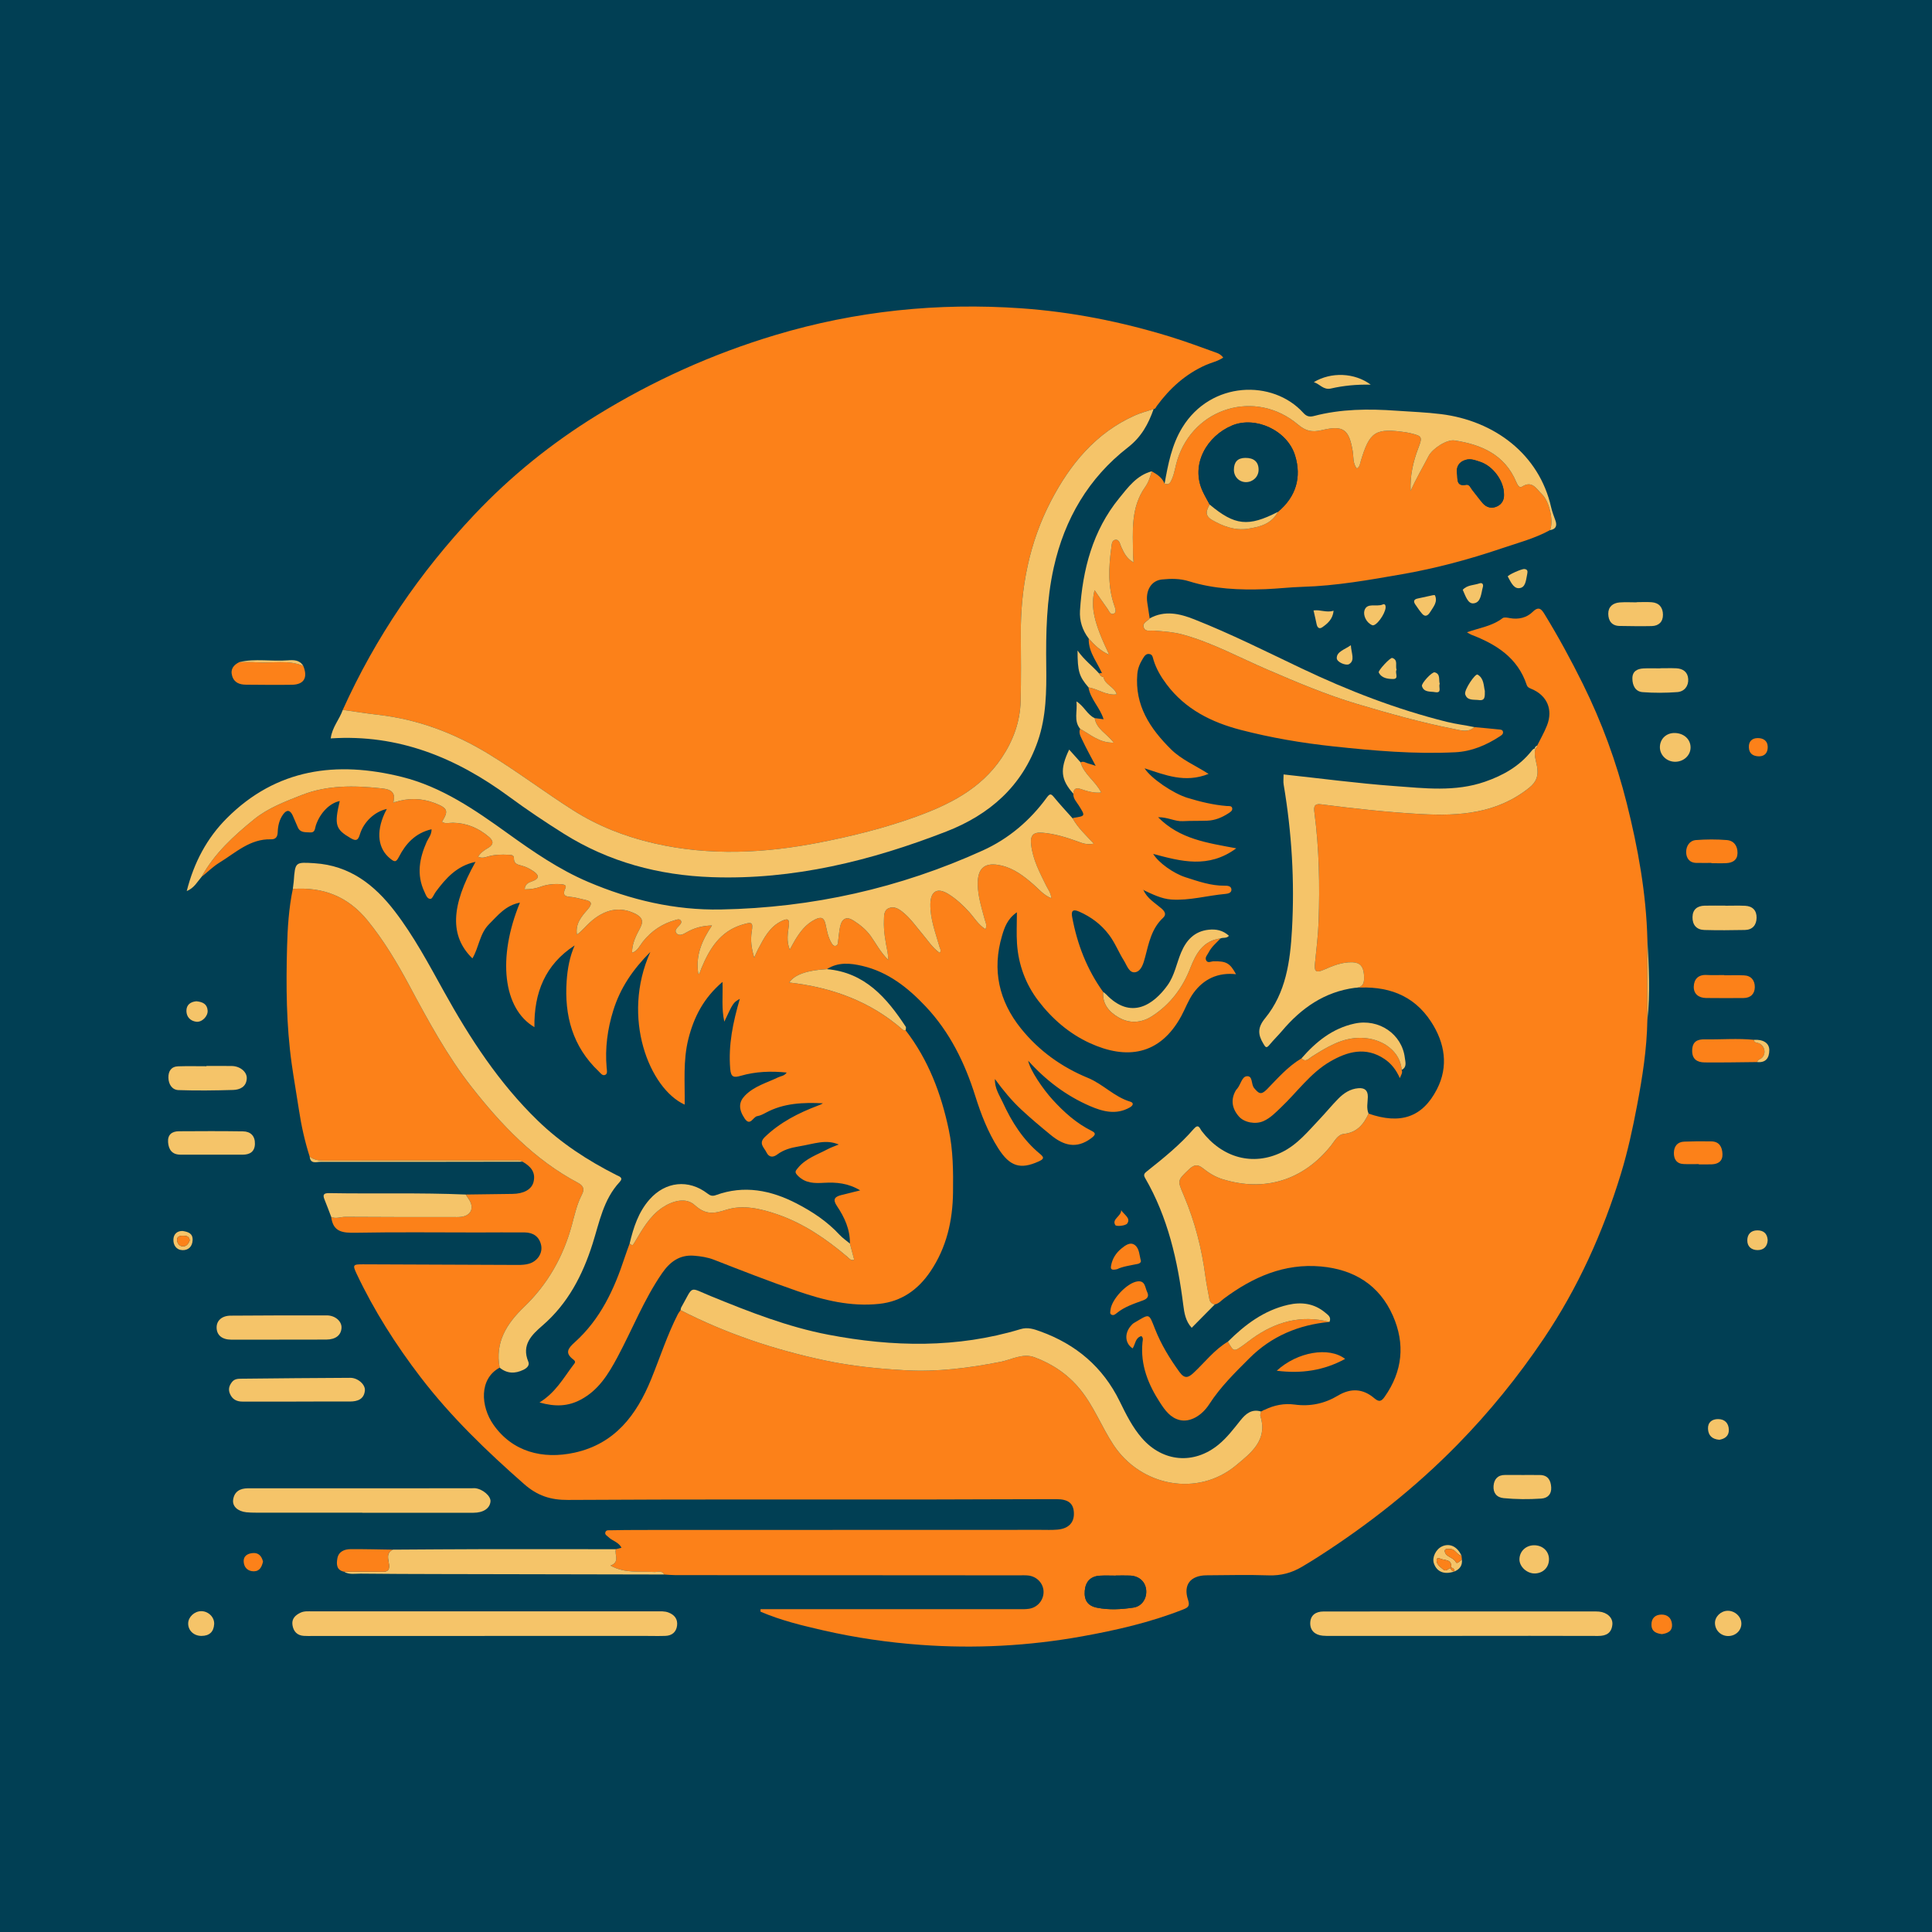 <?xml version="1.0" encoding="utf-8"?>
<!-- Generator: Adobe Illustrator 16.0.3, SVG Export Plug-In . SVG Version: 6.00 Build 0)  -->
<!DOCTYPE svg PUBLIC "-//W3C//DTD SVG 1.1//EN" "http://www.w3.org/Graphics/SVG/1.1/DTD/svg11.dtd">
<svg version="1.1" id="Layer_1" xmlns="http://www.w3.org/2000/svg" xmlns:xlink="http://www.w3.org/1999/xlink" x="0px" y="0px"
	 width="768px" height="768px" viewBox="0 0 768 768" enable-background="new 0 0 768 768" xml:space="preserve">
<rect fill="#013F54" width="771.023" height="771.023"/>
<g>
	<path fill="#FC8119" d="M244.828,615.834c0.693-0.178,1.387-0.355,2.222-0.568c-1.116-2.281-3.607-2.703-5.167-4.236
		c-0.603-0.595-1.619-0.98-1.2-2.044c0.333-0.846,1.269-0.673,1.977-0.686c3.873-0.065,7.747-0.114,11.621-0.115
		c53.118-0.019,106.235-0.025,159.354-0.044c2.249,0,4.512,0.104,6.745-0.095c4.388-0.385,6.646-2.767,6.511-6.604
		c-0.133-3.77-2.155-5.503-6.933-5.503c-16.748-0.007-33.495,0.116-50.242,0.128c-47.994,0.026-95.988-0.105-143.981,0.181
		c-6.902,0.041-12.162-1.711-17.348-6.271c-14.888-13.079-29.108-26.745-41.188-42.514c-9.855-12.861-18.511-26.479-25.446-41.141
		c-1.685-3.563-1.404-3.755,2.61-3.736c20.494,0.092,40.987,0.188,61.48,0.245c1.483,0.005,3.028-0.077,4.438-0.484
		c3.382-0.976,5.517-4.222,4.818-7.415c-0.738-3.374-3.148-4.988-6.497-5.024c-6.247-0.066-12.496,0.013-18.744,0.015
		c-16.123,0.002-32.249-0.195-48.366,0.104c-5.073,0.094-9.09-0.137-9.821-6.268c1.881,0.854,3.777-0.06,5.672-0.045
		c14.201,0.115,28.404,0.082,42.606,0.09c1.121,0,2.253,0.054,3.36-0.084c3.842-0.471,5.26-3.427,3.249-6.697
		c-0.455-0.74-0.959-1.451-1.44-2.179c6.188-0.085,12.377-0.189,18.566-0.249c4.427-0.041,7.634-1.723,8.394-4.719
		c1.001-3.947-1.202-6.301-4.353-8.083c-1.265-0.767-2.664-0.492-4.015-0.492c-25.019,0.002-50.037-0.004-75.055,0.066
		c-2.069,0.006-3.893-0.344-5.547-1.563c-1.953-6.133-3.34-12.343-4.301-18.753c-0.909-6.069-2.009-12.129-2.861-18.23
		c-2.143-15.359-2.255-30.771-1.84-46.225c0.21-7.815,0.696-15.574,2.297-23.24c12.014-0.82,21.888,2.957,29.697,12.552
		c6.596,8.105,11.857,16.98,16.742,26.097c7.432,13.869,14.958,27.768,24.646,40.113c11.781,15.017,24.95,28.89,42.174,38.021
		c2.316,1.229,2.767,2.592,1.635,4.766c-1.982,3.807-2.863,7.99-3.971,12.076c-3.412,12.576-9.599,23.509-19.004,32.551
		c-6.875,6.607-11.622,14.018-9.699,24.136c-8.248,4.396-7.565,15.395-2.5,22.638c7.596,10.863,19.627,13.891,32.181,11.166
		c16.098-3.49,24.736-14.959,30.568-29.282c3.513-8.63,6.363-17.528,10.623-25.85c0.277-0.542,0.692-1.015,1.043-1.52
		c18.208,9.336,37.425,15.756,57.416,19.986c10.528,2.23,21.165,3.286,31.907,3.896c12.824,0.726,25.344-0.896,37.854-3.349
		c4.458-0.872,8.822-3.559,13.507-1.817c7.107,2.639,13.221,6.748,18.113,12.729c5.518,6.742,8.538,14.912,13.29,22.102
		c10.882,16.459,33.373,20.857,48.688,8.155c5.883-4.88,12.759-9.995,9.693-19.646c-0.161-0.51,0.181-1.179,0.287-1.773
		c0.418-0.22,0.836-0.438,1.248-0.654c-0.004,0.002,0.111,0.004,0.111,0.004c3.791-1.88,7.825-2.68,11.991-2.112
		c6.2,0.845,11.927-0.391,17.213-3.563c5.14-3.084,9.998-2.776,14.464,1.051c1.896,1.627,2.833,1.216,4.093-0.569
		c7.153-10.136,8.208-21.059,3.298-32.215c-5.396-12.258-15.498-18.431-28.637-19.604c-14.593-1.304-27.014,4.226-38.444,12.688
		c-1.168,0.864-2.142,2.11-3.705,2.384c-1.267-0.184-1.979-0.903-2.199-2.176c-0.506-2.943-1.157-5.869-1.543-8.828
		c-1.437-11.063-4.173-21.799-8.513-32.057c-2.667-6.306-2.828-6.078,2.123-10.74c1.989-1.873,3.421-1.869,5.432-0.265
		c2.335,1.867,4.875,3.431,7.805,4.327c16.782,5.146,32.068,0.388,43.07-13.39c1.448-1.813,2.65-4.37,5.142-4.634
		c5.191-0.552,7.836-3.798,9.79-8.07c12.587,4.363,21.354,1.566,27.152-9.651c4.73-9.147,3.175-18.443-2.291-26.854
		c-7.097-10.924-17.789-14.417-30.342-13.491c3.785-0.086,3.878-2.559,3.623-5.459c-0.258-2.934-1.484-4.613-4.611-4.7
		c-4.143-0.115-7.873,1.454-11.49,3.036c-3.286,1.436-3.635,0.229-3.355-2.565c0.551-5.579,1.264-11.159,1.453-16.754
		c0.486-14.353,0.228-28.695-1.632-42.967c-0.265-2.014-0.526-3.937,2.543-3.543c13.233,1.695,26.491,3.153,39.823,3.879
		c15.356,0.835,30.127-0.209,42.907-10.408c3.107-2.479,3.765-4.959,3.21-8.36c-0.396-2.438-1.438-4.817-0.614-7.356l-0.081,0.253
		c0,0-0.252-0.083-0.25-0.083c0.671-0.152,0.938-0.613,0.969-1.257c1.31-2.654,2.809-5.232,3.893-7.976
		c2.512-6.344,0.059-12.006-6.212-14.588c-0.864-0.357-1.528-0.637-1.847-1.591c-3.592-10.827-12.159-16.157-22.1-19.971
		c-0.459-0.176-0.868-0.484-1.646-0.928c4.95-1.763,10.056-2.438,14.162-5.612c0.613-0.474,1.947-0.191,2.903-0.017
		c3.438,0.627,6.687-0.147,9.056-2.479c2.488-2.449,3.563-0.987,4.749,0.949c5.499,8.977,10.514,18.218,15.187,27.651
		c7.533,15.209,13.354,31.092,17.473,47.505c4.463,17.783,7.742,35.821,8.2,54.23c-0.008,10.67-0.013,21.358-0.017,32.044
		c-0.198,11.392-1.961,22.596-4.077,33.756c-1.737,9.177-3.698,18.291-6.438,27.242c-7.132,23.313-17.035,45.274-30.703,65.55
		c-10.173,15.09-21.547,29.131-34.279,42.119c-16.742,17.081-35.379,31.788-55.489,44.672c-2.088,1.337-4.206,2.626-6.341,3.891
		c-4.055,2.406-8.331,3.552-13.166,3.388c-8.235-0.28-16.492-0.077-24.738-0.021c-6.354,0.045-9.352,3.767-7.364,9.713
		c0.89,2.665-0.105,3.146-2.132,3.941c-12.923,5.082-26.332,8.155-39.979,10.614c-21.268,3.832-42.657,4.947-64.136,3.379
		c-12.896-0.941-25.729-2.799-38.394-5.681c-8.615-1.961-17.172-4.022-25.305-7.516c0.005-0.326,0.01-0.652,0.015-0.979
		c2.238,0,4.477,0,6.715,0c31.867,0.003,63.732,0.007,95.601-0.002c1.497,0,3.021,0.06,4.486-0.176
		c3.394-0.54,5.788-3.497,5.712-6.828c-0.076-3.283-2.688-6.049-6.146-6.397c-1.236-0.125-2.496-0.055-3.746-0.056
		c-45.489-0.024-90.979-0.047-136.468-0.085c-1.493-0.001-2.985-0.157-4.464-0.241c-0.919-1.813-2.609-0.924-3.947-1.01
		c-5.717-0.366-11.626,0.672-17.397-2.533C246.564,620.939,244.172,617.992,244.828,615.834z M443.552,626.303
		c0,0.014,0,0.024,0,0.036c-2.124,0-4.254-0.104-6.37,0.023c-3.632,0.224-5.651,2.313-5.969,5.954
		c-0.321,3.708,1.106,6.002,4.79,6.754c4.812,0.979,9.729,0.688,14.534-0.025c3.488-0.52,5.479-3.777,5.066-7.186
		c-0.393-3.232-2.865-5.403-6.433-5.543C447.303,626.242,445.426,626.303,443.552,626.303z"/>
	<path fill="#FC8119" d="M136.258,282.186c13.047-28.875,30.628-54.666,52.39-77.692c14.445-15.284,30.644-28.333,48.51-39.348
		c22.319-13.762,46-24.455,71.149-31.99c31.929-9.566,64.512-12.919,97.662-10.597c20.085,1.407,39.754,5.326,59.042,11.237
		c6.313,1.935,12.466,4.238,18.66,6.467c0.982,0.354,1.786,0.858,2.583,1.872c-2.144,1.482-4.682,1.971-6.975,2.991
		c-8.021,3.566-14.291,9.248-19.436,16.261c-0.355,0.488-0.487,1.166-1.259,1.216c-2.482,0.836-5.053,1.474-7.434,2.534
		c-15.582,6.939-25.801,19.457-33.381,34.021c-8.606,16.533-12.12,34.5-11.983,53.163c0.063,8.748,0.138,17.5-0.064,26.245
		c-0.19,8.329-2.995,15.935-7.611,22.795c-8.232,12.231-20.724,18.491-34.009,23.303c-12.34,4.47-25.048,7.631-37.955,10.18
		c-22.067,4.356-44.051,5.473-66.125,0.401c-11.394-2.618-22.128-6.777-32.065-13.069c-11.376-7.204-22.093-15.363-33.601-22.392
		c-13.657-8.341-28.151-13.83-44.055-15.637C145.609,283.61,140.939,282.845,136.258,282.186z"/>
</g>
<g>
	<path fill="#FC8119" d="M426.406,325.343c0.096-0.076,0.185-0.206,0.291-0.223c4.863-0.75,4.791-0.703,2.094-5
		c-0.888-1.412-2.233-2.707-2.119-4.617c0.077-2.075,1.148-2.447,2.96-1.849c2.517,0.829,5.045,1.685,8.124,1.385
		c-2.307-4.579-6.862-7.216-8.207-11.994c1.184-0.635,2.135,0.263,3.178,0.5c0.959,0.218,1.884,0.595,2.824,0.901
		c-1.823-3.489-3.757-6.928-5.419-10.493c-0.586-1.256-1.437-2.669-0.761-4.239c4.083,2.245,7.695,5.646,13.352,5.507
		c-2.655-3.579-6.863-5.361-7.564-9.76c1.098,0.142,2.193,0.283,3.532,0.456c-1.34-4.551-5.209-7.923-6.007-12.682
		c3.802,0.619,7.099,3.346,11.232,2.781c-0.887-3.091-4.766-3.749-5.293-6.979c-1.797-5.131-6.011-9.333-5.842-15.219
		c2.246,2.501,4.566,4.903,8.133,6.442c-6.057-12.687-7.465-18.859-5.812-25.668c1.79,2.599,3.404,5.031,5.122,7.389
		c0.671,0.918,1.189,2.711,2.684,1.868c0.98-0.554,0.407-2.067,0.038-3.135c-2.604-7.537-2.247-15.229-1.185-22.951
		c0.167-1.207,0.135-2.919,1.495-3.165c1.747-0.316,1.962,1.729,2.45,2.794c1.086,2.363,2.122,4.619,4.909,6.173
		c-0.097-1.297-0.204-2.146-0.21-2.996c-0.072-9.31-1.032-18.775,4.848-27.029c1.316-1.849,1.962-4.017,2.572-6.181
		c2.126,1.186,4.146,2.48,5.107,4.889c1.819,0.693,2.31-0.425,2.934-1.853c1.057-2.418,1.344-5.017,2.111-7.487
		c6.529-20.989,31.222-28.365,48.026-14.113c3.114,2.641,5.658,3.087,9.386,2.202c8.676-2.058,10.847-0.344,12.318,8.314
		c0.391,2.292-0.02,4.888,1.658,6.943c1.207-0.722,1.211-1.792,1.488-2.729c3.585-12.087,5.81-13.499,18.32-11.627
		c0.493,0.073,0.982,0.185,1.467,0.302c4.744,1.145,4.862,1.431,3.109,6.031c-2.073,5.443-3.291,11.047-3.018,16.951
		c2.107-4.828,4.777-9.29,7.155-13.903c1.487-2.886,7.137-6.681,10.312-6.196c10.733,1.638,19.955,5.671,24.521,16.503
		c0.476,1.121,1.239,2.555,2.267,1.89c4.092-2.65,5.75,0.889,7.875,2.894c3.115,2.938,4.809,11.006,3.27,14.37
		c-6.142,3.366-12.905,5.107-19.471,7.333c-12.83,4.351-25.955,7.849-39.252,10.174c-13.072,2.284-26.213,4.639-39.566,5.022
		c-4.974,0.142-9.951,0.751-14.895,0.935c-10.188,0.377-20.422-0.047-30.3-3.141c-3.548-1.111-7.177-1.081-10.749-0.716
		c-4.265,0.438-6.583,4.372-5.84,9.2c0.322,2.087,0.639,4.176,0.953,6.265c-0.922,1.203-3.188,1.848-2.289,3.816
		c0.736,1.612,2.659,0.94,4.098,1.054c3.858,0.306,7.73,0.559,11.479,1.601c11.729,3.259,22.394,9.118,33.494,13.891
		c11.688,5.024,23.378,10.001,35.588,13.634c12.775,3.801,25.605,7.424,38.692,9.99c2.596,0.509,5.539,1.529,8.003-0.758
		c3.221,0.301,6.442,0.58,9.66,0.921c0.689,0.073,1.625,0.035,1.741,1.028c0.104,0.878-0.716,1.355-1.271,1.717
		c-5.379,3.514-11.242,6.003-17.673,6.325c-16.252,0.815-32.416-0.605-48.566-2.339c-12.401-1.33-24.658-3.411-36.729-6.542
		c-11.667-3.025-22.052-8.218-29.488-18.106c-2.221-2.954-4.126-6.143-5.215-9.735c-0.283-0.934-0.337-2.077-1.566-2.319
		c-1.392-0.275-2.065,0.84-2.626,1.743c-1.168,1.886-2.043,3.828-2.244,6.191c-1.063,12.475,5.027,21.62,13.347,29.89
		c4.124,4.099,9.452,6.303,14.98,9.819c-9.374,3.766-17.334,0.403-25.438-2.223c2.508,3.999,11.373,10.008,17.047,11.743
		c5.129,1.568,10.307,2.824,15.672,3.249c0.773,0.061,2.002-0.205,2.131,0.978c0.102,0.923-0.789,1.442-1.551,1.937
		c-2.553,1.659-5.293,2.793-8.354,2.912c-3.24,0.124-6.492,0.012-9.729,0.19c-3.161,0.174-5.977-1.628-9.843-1.564
		c8.624,8.737,19.493,10.181,31.072,12.363c-11.057,8.155-21.956,5.187-33.021,2.215c2.121,3.56,8.208,7.799,12.767,9.259
		c5.104,1.636,10.15,3.434,15.629,3.384c1.049-0.009,2.563,0.033,2.698,1.436c0.143,1.454-1.423,1.743-2.403,1.83
		c-7.198,0.633-14.301,2.728-21.534,2.22c-3.879-0.271-7.59-2.143-11.18-3.833c-0.018,0.048-0.043,0.094-0.066,0.141
		c0.064-0.039,0.134-0.077,0.2-0.115c1.435,3.355,4.543,5.111,7.134,7.333c1.363,1.169,2.115,2.427,0.709,3.728
		c-4.583,4.236-5.68,10-7.148,15.608c-0.646,2.462-1.479,5.482-3.772,6.012c-2.554,0.588-3.477-2.688-4.659-4.566
		c-2.108-3.349-3.535-7.1-5.948-10.294c-3.136-4.151-7.119-7.116-11.874-9.214c-2.703-1.194-3.175-0.045-2.759,2.193
		c2.001,10.781,5.869,20.803,12.313,29.754c-0.367,4.853,2.373,7.975,6.159,10.153c4.352,2.506,8.993,2.189,13.147-0.449
		c7.234-4.596,12.199-11.176,15.304-19.12c2.265-5.79,5.043-10.938,12.049-11.852c-1.677,1.771-3.587,3.322-4.733,5.57
		c-0.508,0.995-1.521,1.931-1.021,3.047c0.625,1.387,2.003,0.471,3.014,0.457c5.031-0.064,6.479,0.679,8.894,5.14
		c-7.212-0.789-12.871,1.929-16.918,7.483c-2.023,2.772-3.197,6.158-4.862,9.207c-8.576,15.708-21.885,17.272-36.24,10.731
		c-8.229-3.749-15.106-9.691-20.563-16.853c-5.035-6.605-7.916-14.356-8.473-22.751c-0.254-3.848-0.043-7.726-0.043-12.435
		c-3.829,2.632-4.974,6.16-5.912,9.341c-4.002,13.525-1.268,25.907,7.527,36.849c7.121,8.86,16.181,15.354,26.628,19.646
		c6.032,2.479,10.478,7.562,16.806,9.439c1.464,0.435,1.27,1.486-0.179,2.307c-5.392,3.058-10.705,1.646-15.769-0.538
		c-9.526-4.107-17.645-10.29-24.613-18.043c0.686,3.65,5.758,11.176,9.771,15.563c4.522,4.943,9.386,9.305,15.428,12.318
		c1.782,0.889,1.698,1.569-0.223,2.989c-5.898,4.36-10.993,2.751-15.955-1.31c-4.021-3.291-8.011-6.637-11.808-10.18
		c-3.788-3.533-7.098-7.535-10.444-12.113c-0.116,3.789,1.848,6.511,3.123,9.296c3.568,7.794,8.124,14.987,14.864,20.531
		c1.737,1.431,1.443,2.024-0.593,2.949c-7.288,3.305-11.479,2.019-16.102-5.267c-4.087-6.44-6.82-13.5-9.086-20.713
		c-4.151-13.216-10.125-25.42-19.673-35.57c-7.013-7.454-14.935-13.771-25.214-16.175c-4.782-1.118-9.63-1.61-14.107,1.29
		c-7.794,0.394-12.955,2.211-14.979,5.313c16.894,1.916,32.263,7.445,45.195,18.819c0.232,0.204,0.716,0.123,1.082,0.177
		c9.038,11.714,14.105,25.118,17.139,39.468c1.748,8.27,1.813,16.6,1.704,24.963c-0.144,11.287-2.582,21.941-8.992,31.43
		c-4.898,7.248-11.456,11.941-20.372,12.879c-11.304,1.19-21.992-1.434-32.545-5.09c-11.144-3.86-22.117-8.146-33.096-12.437
		c-2.513-0.981-5.326-1.422-8.038-1.621c-5.609-0.414-9.469,2.396-12.604,6.94c-7.228,10.479-11.811,22.33-17.78,33.457
		c-3.621,6.747-7.494,13.072-14.559,16.825c-5.012,2.663-10.07,2.921-16.391,1.122c6.338-3.914,9.45-9.6,13.28-14.698
		c0.661-0.88,1.416-1.433,0.163-2.372c-3.544-2.654-2.058-4.501,0.643-6.933c10.08-9.075,15.604-20.938,19.744-33.57
		c0.616-1.88,1.324-3.729,1.991-5.597c1.138,0.91,1.135,0.909,2.002-0.533c3.021-5.03,5.844-10.229,10.862-13.662
		c4.126-2.817,9.485-4.26,12.942-1.138c4.366,3.942,7.53,3.526,12.553,1.925c6.619-2.107,13.578-0.511,20.198,1.753
		c10.582,3.617,19.572,9.818,28.015,16.953c0.707,0.598,1.266,1.598,2.687,1.112c-0.566-2.144-1.133-4.271-1.697-6.4
		c0.104-5.598-2.134-10.455-5.144-14.922c-1.843-2.735-0.818-3.726,1.761-4.375c2.28-0.575,4.563-1.136,7.469-1.856
		c-4.806-2.902-9.517-3.276-14.327-3.009c-3.776,0.211-7.313,0.277-10.38-2.741c-1.496-1.475-1.073-1.92-0.031-3.182
		c3.135-3.796,7.682-5.247,11.788-7.428c1.422-0.754,2.975-1.261,4.44-1.869c-5.229-2.188-9.477-0.306-16.118,0.802
		c-2.886,0.48-5.847,1.291-8.323,3.156c-1.692,1.272-3.313,1.215-4.305-0.849c-0.921-1.912-3.29-3.541-0.615-6.112
		c6.049-5.814,13.278-9.499,20.995-12.422c0.693-0.263,1.396-0.503,2.052-0.963c-7.82-0.363-15.528-0.115-22.673,3.748
		c-1.081,0.584-2.241,1.182-3.429,1.371c-1.686,0.268-2.783,4.255-5.031,0.884c-2.494-3.742-2.291-6.55,0.161-9.063
		c3.706-3.795,8.718-5.079,13.254-7.278c1.063-0.518,2.412-0.493,3.329-1.878c-6.324-0.645-12.383-0.41-18.3,1.302
		c-2.742,0.794-3.869,0.58-4.151-2.781c-0.797-9.494,1.113-18.56,3.819-27.809c-2.62,1.489-2.62,1.489-6.166,9.06
		c-1.158-5.241-0.53-10.14-0.715-15.803c-7.504,6.402-11.36,13.922-13.565,22.655c-2.179,8.625-1.347,17.344-1.472,26.128
		c-13.919-6.271-25.396-34.537-13.659-60.68c-7.061,7.076-11.977,14.394-14.73,23.259c-2.321,7.476-3.307,14.983-2.634,22.755
		c0.083,0.961,0.438,2.309-0.475,2.796c-1.16,0.616-1.951-0.663-2.706-1.383c-10.341-9.821-13.681-22.147-12.707-35.965
		c0.339-4.813,1.188-9.542,3.165-14.057c-11.712,7.599-16.187,18.827-15.984,32.476c-12.472-7.305-14.802-27.562-5.762-49.489
		c-5.73,1.066-8.788,5.104-12.256,8.544c-3.77,3.739-4.025,9.229-6.634,13.614c-9.033-8.8-8.668-20.731,1.237-38.368
		c-7.413,1.549-11.778,6.487-15.795,11.892c-0.726,0.977-1.361,2.789-2.098,2.821c-1.376,0.059-1.871-1.654-2.441-2.862
		c-3.182-6.745-1.959-13.289,0.904-19.757c0.684-1.544,1.991-2.852,1.955-5.062c-6.417,1.479-10.272,5.718-12.97,10.97
		c-1.146,2.23-1.726,2.072-3.358,0.783c-4.931-3.892-5.828-10.436-2.338-18.075c0.252-0.554,0.548-1.087,0.881-1.741
		c-4.752,0.998-9.2,5.085-10.719,10.127c-0.694,2.306-1.449,2.767-3.616,1.501c-6.062-3.54-6.628-5.209-4.381-14.776
		c-3.956,0.763-7.856,4.715-9.51,9.713c-0.412,1.244-0.231,2.908-2.281,2.757c-1.818-0.135-3.853,0.202-4.841-1.945
		c-0.727-1.581-1.342-3.213-2.074-4.792c-1.031-2.222-2.351-2.438-3.824-0.396c-1.515,2.101-2.043,4.535-2.133,7.062
		c-0.064,1.798-0.772,2.867-2.681,2.813c-8.296-0.24-14.011,5.303-20.409,9.224c-2.597,1.591-4.813,3.803-7.202,5.731
		c5.126-9.32,12.803-16.322,20.914-22.905c5.603-4.549,12.348-7.045,18.914-9.64c10.097-3.989,20.787-3.823,31.382-2.691
		c2.385,0.255,6.246,0.61,5.121,5.112c-0.24,0.554-0.147,0.752,0.447,0.422c5.292-1.706,10.584-1.685,15.778,0.292
		c5.367,2.042,5.749,3.119,3.033,7.518c1.388,0.9,2.895,0.346,4.339,0.367c5.467,0.079,10.192,2.097,14.297,5.593
		c1.729,1.472,2.164,2.979-0.281,4.403c-1.442,0.838-2.926,1.779-3.992,3.512c1.628,0.764,2.929,0.157,4.167-0.179
		c2.575-0.698,5.181-0.736,7.804-0.611c0.965,0.046,2.309-0.021,2.266,1.351c-0.071,2.309,1.556,2.582,3.121,2.982
		c1.725,0.442,3.252,1.278,4.702,2.256c2.227,1.504,2.303,2.935-0.397,3.888c-1.596,0.563-3.002,1.135-3.159,3.272
		c2.199-0.019,4.23-0.261,6.242-1.003c2.601-0.96,5.342-1.244,8.104-1.051c0.935,0.065,2.498,0.226,1.858,1.591
		c-1.683,3.591,0.825,3.259,2.939,3.568c1.597,0.234,3.158,0.707,4.744,1.034c2.926,0.604,3.101,1.627,1.107,3.917
		c-2.362,2.713-4.897,5.569-4.204,9.93c1.955-1.396,3.402-3.233,5.105-4.789c5.861-5.35,11.885-6.474,17.81-3.63
		c2.685,1.289,3.833,2.729,2.195,5.805c-1.619,3.042-3.267,6.201-3.192,9.848l-0.022-0.023c2.258-0.679,3.056-2.832,4.342-4.439
		c3.396-4.24,7.654-7.1,12.865-8.555c0.694-0.193,1.546-0.558,2.109,0.111c0.603,0.717,0.038,1.405-0.454,1.963
		c-0.817,0.926-2.185,2.017-1.229,3.142c1.166,1.37,2.854,0.346,4.105-0.366c2.97-1.688,6.091-2.595,10.044-2.691
		c-4.091,6.05-6.624,12.128-5.436,19.238c0.27-0.104,0.453-0.117,0.482-0.19c0.273-0.697,0.491-1.419,0.779-2.108
		c3.25-7.807,7.47-14.655,16.277-17.292c3.853-1.153,4.28-1.004,3.684,2.869c-0.514,3.326-0.142,6.478,1.001,10.277
		c0.701-1.553,1.053-2.473,1.516-3.333c2.367-4.401,4.55-8.952,9.438-11.256c2.173-1.023,3.17-1.017,2.791,1.964
		c-0.372,2.92-1.003,5.984,0.389,9.438c0.873-1.582,1.436-2.685,2.074-3.744c2.02-3.346,4.301-6.391,7.947-8.23
		c2.443-1.231,3.646-0.775,4.21,1.946c0.531,2.555,1.006,5.164,2.402,7.453c0.397,0.651,0.849,1.308,1.754,1.013
		c0.717-0.234,0.719-0.948,0.801-1.552c0.27-1.977,0.385-3.985,0.798-5.931c0.72-3.368,2.568-4.313,5.367-2.51
		c2.587,1.667,5.001,3.598,6.861,6.198c2.098,2.934,3.724,6.262,6.99,9.492c-0.173-1.69-0.188-2.424-0.329-3.133
		c-0.825-4.169-1.623-8.367-1.443-12.618c0.073-1.726-0.146-4.049,1.99-4.9c2.071-0.825,3.851,0.267,5.479,1.573
		c3.061,2.45,5.245,5.669,7.743,8.615c2.217,2.616,4.065,5.589,6.956,7.626c0.752-0.963,0.15-1.617-0.043-2.3
		c-1.595-5.63-3.769-11.132-3.669-17.13c0.085-5.162,2.813-6.721,7.251-3.928c3.067,1.932,5.729,4.394,8.174,7.1
		c2.047,2.264,3.611,5.026,6.463,6.819c0.746-1.526,0.037-2.663-0.268-3.799c-1.229-4.583-2.698-9.118-2.791-13.924
		c-0.131-6.709,2.896-9.099,9.441-7.562c5.041,1.185,8.966,4.242,12.734,7.534c2.186,1.906,4.037,4.231,7.068,5.445
		c-0.152-2.172-1.33-3.538-2.082-5.07c-2.531-5.159-5.243-10.24-5.92-16.085c-0.441-3.806,0.708-5.187,4.515-4.876
		c4.889,0.398,9.54,1.872,14.131,3.527c1.725,0.621,3.415,1.369,6.243,0.807C431.532,331.886,428.442,329.008,426.406,325.343z
		 M507.984,203.48c7.213-5.987,9.501-13.789,6.813-22.457c-3.084-9.946-15.722-15.75-25.01-11.889
		c-9.897,4.116-16.729,15.415-11.67,26.255c0.826,1.771,1.83,3.459,2.751,5.186c-1.347,2.273-2.075,4.356,0.909,6.089
		c4.397,2.555,9.054,4.269,14.144,3.526C500.688,209.498,505.431,208.342,507.984,203.48z M597.858,196.542
		c0.064-5.271-4.331-11.265-9.452-12.949c-1.873-0.616-3.743-1.408-5.831-0.777c-2.783,0.841-3.774,2.927-3.381,5.474
		c0.303,1.965-0.485,5.251,3.631,4.42c1.288-0.26,1.743,1.233,2.426,2.072c1.409,1.729,2.697,3.559,4.155,5.243
		c1.561,1.8,3.639,2.25,5.747,1.253C597.122,200.348,597.97,198.539,597.858,196.542z"/>
	<path fill="#F5C469" d="M136.258,282.186c4.682,0.659,9.352,1.424,14.047,1.958c15.903,1.808,30.398,7.296,44.055,15.637
		c11.508,7.029,22.225,15.188,33.601,22.392c9.937,6.292,20.671,10.451,32.065,13.069c22.072,5.072,44.056,3.955,66.125-0.401
		c12.907-2.548,25.615-5.71,37.954-10.18c13.286-4.813,25.775-11.072,34.01-23.303c4.615-6.861,7.421-14.467,7.611-22.795
		c0.202-8.744,0.129-17.497,0.064-26.245c-0.137-18.662,3.377-36.63,11.984-53.163c7.578-14.563,17.798-27.079,33.38-34.021
		c2.381-1.061,4.95-1.698,7.434-2.534c-2.101,5.963-4.829,11.057-10.242,15.265c-15.604,12.131-25.145,28.366-29.462,47.723
		c-2.878,12.903-3.146,25.95-2.988,39.061c0.121,10.111,0.023,20.194-3.337,29.934c-6.21,17.999-19.288,29.312-36.396,35.962
		c-29.927,11.631-60.767,19.284-93.214,18.138c-21.042-0.743-40.862-6.001-58.816-17.265c-7.415-4.652-14.706-9.542-21.755-14.73
		c-21.023-15.473-43.97-24.926-70.909-23.163C132.022,289.045,134.977,285.954,136.258,282.186z"/>
	<path fill="#F5C469" d="M426.406,325.343c2.036,3.665,5.126,6.543,8.393,10.015c-2.828,0.562-4.521-0.186-6.243-0.807
		c-4.591-1.655-9.243-3.129-14.131-3.527c-3.807-0.31-4.956,1.071-4.515,4.876c0.677,5.846,3.389,10.926,5.92,16.085
		c0.752,1.532,1.93,2.898,2.082,5.07c-3.031-1.214-4.885-3.539-7.068-5.445c-3.771-3.292-7.693-6.349-12.734-7.534
		c-6.546-1.537-9.572,0.853-9.441,7.562c0.093,4.806,1.563,9.341,2.791,13.924c0.305,1.137,1.014,2.273,0.268,3.799
		c-2.852-1.792-4.416-4.555-6.463-6.819c-2.445-2.706-5.105-5.168-8.174-7.1c-4.438-2.793-7.166-1.234-7.251,3.928
		c-0.099,5.998,2.075,11.5,3.669,17.13c0.193,0.683,0.795,1.337,0.043,2.3c-2.891-2.037-4.738-5.01-6.956-7.626
		c-2.499-2.946-4.685-6.165-7.743-8.615c-1.63-1.307-3.41-2.398-5.479-1.573c-2.135,0.851-1.917,3.174-1.99,4.9
		c-0.18,4.251,0.618,8.449,1.443,12.618c0.141,0.709,0.157,1.443,0.329,3.133c-3.269-3.23-4.895-6.559-6.99-9.492
		c-1.86-2.6-4.274-4.531-6.861-6.198c-2.799-1.802-4.647-0.858-5.367,2.51c-0.414,1.945-0.528,3.954-0.798,5.931
		c-0.082,0.604-0.084,1.318-0.801,1.552c-0.905,0.294-1.355-0.362-1.754-1.013c-1.396-2.289-1.871-4.898-2.402-7.453
		c-0.563-2.722-1.767-3.178-4.21-1.946c-3.646,1.84-5.93,4.885-7.946,8.23c-0.641,1.059-1.202,2.162-2.075,3.744
		c-1.392-3.454-0.76-6.518-0.389-9.438c0.379-2.981-0.618-2.987-2.791-1.964c-4.89,2.304-7.073,6.855-9.438,11.256
		c-0.463,0.861-0.815,1.781-1.516,3.333c-1.143-3.799-1.515-6.951-1.001-10.277c0.597-3.873,0.169-4.022-3.684-2.869
		c-8.808,2.637-13.027,9.485-16.277,17.292c-0.288,0.69-0.506,1.411-0.779,2.108c-0.029,0.074-0.212,0.089-0.482,0.191
		c-1.188-7.11,1.345-13.188,5.436-19.239c-3.953,0.096-7.074,1.002-10.044,2.691c-1.252,0.712-2.939,1.736-4.105,0.366
		c-0.956-1.125,0.411-2.216,1.229-3.142c0.492-0.558,1.057-1.247,0.454-1.963c-0.563-0.669-1.415-0.304-2.109-0.111
		c-5.211,1.455-9.469,4.315-12.865,8.555c-1.287,1.607-2.084,3.76-4.342,4.439l0.022,0.023c-0.075-3.647,1.573-6.806,3.192-9.848
		c1.638-3.076,0.49-4.516-2.195-5.805c-5.924-2.844-11.949-1.72-17.81,3.63c-1.704,1.556-3.151,3.392-5.105,4.789
		c-0.693-4.361,1.842-7.217,4.204-9.93c1.993-2.29,1.818-3.313-1.107-3.917c-1.585-0.328-3.146-0.8-4.744-1.034
		c-2.115-0.309-4.622,0.023-2.939-3.568c0.64-1.365-0.924-1.526-1.858-1.591c-2.761-0.193-5.502,0.091-8.104,1.051
		c-2.011,0.742-4.042,0.984-6.242,1.003c0.157-2.138,1.563-2.709,3.159-3.272c2.701-0.953,2.624-2.384,0.397-3.888
		c-1.449-0.979-2.977-1.814-4.702-2.256c-1.565-0.401-3.192-0.674-3.121-2.982c0.042-1.371-1.301-1.304-2.266-1.351
		c-2.623-0.125-5.229-0.087-7.804,0.611c-1.238,0.335-2.539,0.942-4.167,0.179c1.066-1.732,2.55-2.673,3.992-3.512
		c2.445-1.423,2.01-2.931,0.281-4.403c-4.105-3.497-8.83-5.514-14.297-5.593c-1.444-0.021-2.951,0.533-4.339-0.367
		c2.716-4.399,2.334-5.476-3.033-7.518c-5.194-1.977-10.485-1.997-15.778-0.292c-0.146-0.145-0.295-0.287-0.449-0.423
		c1.127-4.501-2.734-4.856-5.119-5.111c-10.595-1.132-21.286-1.298-31.382,2.691c-6.566,2.594-13.311,5.091-18.914,9.64
		c-8.111,6.583-15.788,13.585-20.914,22.905c-1.673,1.915-2.837,4.357-5.871,5.634c2.875-11.381,8.028-21.063,15.951-28.988
		c19.732-19.74,43.649-22.85,69.571-16.395c15.828,3.941,29.029,13.062,42.05,22.425c10.14,7.292,20.419,14.379,31.99,19.306
		c16.866,7.181,34.431,11.312,52.8,10.964c36.273-0.686,71.041-8.461,104.085-23.463c10.271-4.663,18.761-11.875,25.435-21.029
		c1.271-1.742,1.738-1.513,2.924-0.07C421.389,319.85,423.938,322.563,426.406,325.343z"/>
	<path fill="#F5C469" d="M198.624,543.665c-1.923-10.118,2.824-17.526,9.699-24.136c9.405-9.042,15.593-19.975,19.004-32.553
		c1.108-4.086,1.989-8.27,3.971-12.074c1.132-2.176,0.681-3.536-1.635-4.766c-17.224-9.133-30.393-23.006-42.174-38.021
		c-9.687-12.35-17.214-26.244-24.646-40.113c-4.885-9.116-10.146-17.992-16.742-26.097c-7.809-9.596-17.683-13.373-29.697-12.552
		c0.121-0.986,0.242-1.973,0.363-2.959l-0.003,0.034c0.561-7.816,0.558-7.767,8.292-7.273c13.933,0.889,23.789,8.552,31.886,19.117
		c7.623,9.948,13.489,20.984,19.544,31.897c10.333,18.625,21.869,36.36,37.284,51.303c9.233,8.951,19.846,15.855,31.26,21.627
		c1.148,0.581,2.942,0.998,1.271,2.794c-6.458,6.938-8.027,15.979-10.748,24.556c-3.942,12.427-9.778,23.709-19.87,32.44
		c-4.293,3.718-8.479,7.698-5.668,14.421c0.606,1.45-0.582,2.549-1.943,3.205C204.749,546.123,201.581,546.082,198.624,543.665z"/>
	<path fill="#F5C469" d="M501.297,561.097c-0.104,0.598-0.448,1.267-0.287,1.774c3.063,9.65-3.813,14.768-9.691,19.646
		c-15.316,12.703-37.81,8.305-48.689-8.154c-4.752-7.188-7.771-15.357-13.29-22.102c-4.895-5.979-11.006-10.09-18.113-12.729
		c-4.685-1.739-9.049,0.943-13.507,1.816c-12.512,2.452-25.028,4.073-37.854,3.35c-10.743-0.607-21.378-1.663-31.907-3.896
		c-19.991-4.23-39.208-10.65-57.416-19.986c0.078-0.362,0.07-0.772,0.246-1.081c5.066-8.935,2.855-8.148,11.732-4.521
		c15.257,6.235,30.591,12.273,46.832,15.37c25.564,4.874,51.093,5.4,76.313-2.224c2.938-0.89,5.436,0.014,7.969,0.932
		c14.097,5.109,24.769,14.114,31.435,27.714c2.521,5.145,5.051,10.299,8.875,14.688c8.287,9.516,20.628,10.583,30.366,2.626
		c3.425-2.797,6.054-6.273,8.772-9.68C495.209,561.974,497.565,559.985,501.297,561.097z"/>
	<path fill="#F5C469" d="M610.409,297.476c-0.821,2.539,0.221,4.918,0.616,7.356c0.553,3.401-0.104,5.882-3.21,8.36
		c-12.782,10.198-27.553,11.243-42.909,10.408c-13.332-0.726-26.588-2.184-39.823-3.879c-3.069-0.394-2.806,1.529-2.543,3.543
		c1.859,14.271,2.118,28.614,1.632,42.967c-0.188,5.595-0.902,11.175-1.453,16.754c-0.275,2.797,0.069,4.001,3.355,2.565
		c3.619-1.581,7.35-3.15,11.492-3.035c3.127,0.087,4.354,1.767,4.609,4.7c0.255,2.9,0.162,5.373-3.623,5.459
		c-12.027,1.598-21.232,8.02-28.892,17.088c-1.607,1.904-3.425,3.633-5.007,5.559c-1.293,1.57-1.604,0.968-2.476-0.479
		c-2.178-3.626-2.308-6.38,0.708-10.059c8.318-10.146,9.994-22.68,10.697-35.215c1.084-19.336-0.074-38.593-3.311-57.709
		c-0.199-1.178-0.025-2.419-0.025-4.009c14.67,1.577,29.328,3.536,44.049,4.616c12.003,0.879,24.15,2.392,35.995-1.722
		c7.286-2.529,13.758-6.179,18.597-12.335C609.306,297.882,609.736,297.514,610.409,297.476z"/>
	<path fill="#F5C469" d="M544.033,442.67c-1.954,4.272-4.599,7.521-9.79,8.07c-2.489,0.264-3.691,2.818-5.14,4.634
		c-11.004,13.775-26.288,18.536-43.072,13.389c-2.928-0.896-5.468-2.46-7.803-4.327c-2.013-1.604-3.442-1.607-5.434,0.266
		c-4.951,4.662-4.79,4.436-2.123,10.74c4.34,10.258,7.076,20.992,8.513,32.057c0.386,2.959,1.037,5.884,1.545,8.828
		c0.218,1.271,0.933,1.992,2.197,2.176c-3.032,3.068-6.064,6.134-9.215,9.318c-2.462-2.682-2.953-5.961-3.345-9.062
		c-2.238-17.702-6.116-34.881-15.186-50.511c-0.757-1.305-0.254-1.855,0.801-2.692c6.545-5.189,13.056-10.446,18.544-16.79
		c1.959-2.264,2.379-0.193,3.158,0.828c8.174,10.73,20.375,14.009,31.806,8.46c6.227-3.021,10.49-8.329,15.105-13.204
		c2.485-2.622,4.776-5.434,7.306-8.014c2.209-2.256,4.786-3.999,8.094-4.26c2.475-0.195,3.765,0.863,3.739,3.43
		C543.715,438.23,543.09,440.487,544.033,442.67z"/>
	<path fill="#F5C469" d="M192.652,650.325c-22.728,0-45.456,0-68.183-0.001c-1.249,0-2.502,0.051-3.745-0.04
		c-2.63-0.19-4.062-1.79-4.458-4.263c-0.399-2.496,1.08-3.947,3.157-4.94c1.535-0.735,3.178-0.544,4.792-0.544
		c45.58-0.007,91.16-0.009,136.74-0.002c1.615,0,3.247-0.137,4.813,0.472c2.384,0.925,3.696,2.63,3.377,5.189
		c-0.319,2.563-1.998,3.98-4.566,4.088c-2.617,0.105-5.243,0.02-7.865,0.02c-21.354-0.001-42.708-0.001-64.062-0.001
		C192.652,650.311,192.652,650.318,192.652,650.325z"/>
	<path fill="#F5C469" d="M616.139,210.739c1.539-3.363-0.151-11.431-3.27-14.37c-2.125-2.005-3.783-5.544-7.875-2.894
		c-1.025,0.665-1.791-0.769-2.267-1.89c-4.565-10.832-13.785-14.865-24.521-16.503c-3.175-0.484-8.822,3.311-10.311,6.196
		c-2.379,4.613-5.049,9.076-7.156,13.903c-0.273-5.903,0.942-11.508,3.018-16.951c1.753-4.6,1.635-4.886-3.107-6.031
		c-0.484-0.117-0.976-0.229-1.469-0.302c-12.513-1.872-14.735-0.46-18.32,11.627c-0.277,0.937-0.281,2.006-1.488,2.729
		c-1.678-2.056-1.269-4.651-1.658-6.943c-1.474-8.659-3.645-10.373-12.316-8.314c-3.729,0.885-6.271,0.438-9.388-2.202
		c-16.807-14.252-41.497-6.876-48.025,14.113c-0.771,2.47-1.058,5.068-2.112,7.487c-0.624,1.428-1.112,2.546-2.932,1.853
		c1.396-7.727,2.821-15.399,7.031-22.28c11.379-18.598,36.014-19.192,48.082-5.874c1.152,1.271,2.271,1.799,4.236,1.282
		c10.785-2.837,21.721-2.89,32.825-2.109c5.914,0.416,11.833,0.622,17.743,1.358c21.104,2.633,39,15.854,43.747,37.078
		c0.403,1.804,1.12,3.541,1.726,5.297C619.059,209.117,618.39,210.383,616.139,210.739z"/>
	<path fill="#F5C469" d="M581.287,650.3c-17.5,0-34.999,0.001-52.499-0.003c-0.999-0.001-2.005,0.014-2.997-0.082
		c-3.059-0.294-5.023-2.061-4.952-5.06c0.073-3.063,2.172-4.567,5.288-4.565c11.749,0.008,23.499-0.013,35.249-0.015
		c23.874-0.003,47.749-0.001,71.623,0.001c0.876,0.001,1.755-0.026,2.624,0.053c3.229,0.294,5.567,2.444,5.32,5.136
		c-0.31,3.349-2.366,4.562-5.657,4.547c-17.999-0.07-35.999-0.032-53.999-0.032C581.287,650.284,581.287,650.293,581.287,650.3z"/>
	<path fill="#FC8119" d="M528.491,525.482c-12.269,1.148-23.062,5.676-31.826,14.426c-5.729,5.719-11.538,11.416-15.964,18.275
		c-2.938,4.555-7.604,7.267-11.68,6.318c-3.758-0.873-5.918-3.912-7.826-6.835c-4.745-7.271-7.933-15.093-7.04-24.069
		c0.078-0.795,0.466-1.729-0.442-2.484c-2.47,0.677-2.354,3.244-3.476,4.889c-2.978-1.928-3.333-5.791-0.822-8.824
		c0.39-0.472,0.821-0.966,1.339-1.269c6.373-3.734,5.818-4.12,8.385,2.392c2.42,6.143,5.836,11.748,9.729,17.109
		c2.032,2.799,3.509,2.271,5.604,0.312c4.486-4.191,8.25-9.187,13.635-12.393c2.343,4.121,2.346,4.126,6.397,1.199
		c1.111-0.805,2.179-1.666,3.294-2.463C507.076,525.436,517.165,522.57,528.491,525.482z"/>
	<path fill="#F5C469" d="M144.022,601.311c-14.11,0-28.222,0.006-42.332-0.007c-1.248-0.001-2.502-0.025-3.741-0.157
		c-3.436-0.355-5.664-2.366-5.266-5.021c0.483-3.225,2.734-4.496,5.84-4.496c16.359,0.004,32.719,0.011,49.078,0.006
		c13.361-0.004,26.723-0.021,40.085-0.035c0.375,0,0.752-0.053,1.123-0.018c3.053,0.289,6.361,3.123,6.171,5.271
		c-0.242,2.73-2.797,4.486-6.752,4.492c-14.735,0.023-29.47,0.012-44.206,0.012C144.022,601.34,144.022,601.325,144.022,601.311z"/>
	<path fill="#F5C469" d="M244.828,615.834c-0.656,2.158,1.736,5.105-2.162,6.513c5.771,3.206,11.681,2.167,17.397,2.534
		c1.338,0.086,3.028-0.806,3.947,1.009c-29.747-0.058-59.482-0.107-89.216-0.177c-10.493-0.023-20.986-0.051-31.478-0.167
		c-2.2-0.024-4.512,0.507-6.581-0.776c5.101-0.006,10.202-0.063,15.303,0.013c2.098,0.03,2.828-0.61,2.605-2.845
		c-0.204-2.041-1.342-4.563,1.499-5.929c12.097-0.066,24.193-0.177,36.29-0.196C209.897,615.786,227.363,615.824,244.828,615.834z"
		/>
	<path fill="#F5C469" d="M586.086,289.039c-2.464,2.287-5.407,1.267-8.003,0.758c-13.087-2.566-25.917-6.189-38.692-9.99
		c-12.21-3.633-23.897-8.609-35.588-13.634c-11.103-4.772-21.767-10.632-33.494-13.891c-3.748-1.042-7.618-1.294-11.479-1.601
		c-1.438-0.113-3.359,0.558-4.096-1.054c-0.9-1.969,1.365-2.613,2.287-3.816c5.972-3.289,11.953-1.893,17.698,0.379
		c14.521,5.739,28.475,12.76,42.561,19.46c18.633,8.864,37.782,16.286,57.806,21.285
		C578.669,287.831,582.432,288.256,586.086,289.039z"/>
	<path fill="#FC8119" d="M557.172,425.318c0.489,1.049-0.146,1.864-0.715,3.249c-1.455-3.284-3.4-5.771-6.065-7.575
		c-7.46-5.062-14.8-3.002-21.688,1.014c-7.828,4.564-13.062,12.116-19.534,18.247c-2.162,2.048-4.199,4.222-6.993,5.431
		c-3.169,1.372-7.577,0.521-9.664-1.835c-2.854-3.222-3.31-6.797-1.296-10.335c0.178-0.313,0.446-0.572,0.674-0.856
		c1.303-1.614,1.805-4.616,3.648-4.831c2.591-0.302,1.696,3.153,2.991,4.686c1.772,2.102,2.69,2.975,5.106,0.497
		c4.281-4.386,8.336-9.104,13.725-12.288c1.74,1.74,2.911,0.051,4.178-0.74c6.021-3.762,12.023-7.55,19.521-7.415
		C549.818,412.717,556.743,418.202,557.172,425.318z"/>
	<path fill="#F5C469" d="M337.854,494.338c0.564,2.13,1.132,4.259,1.698,6.4c-1.421,0.483-1.979-0.517-2.687-1.112
		c-8.441-7.135-17.434-13.336-28.015-16.953c-6.62-2.264-13.579-3.862-20.198-1.753c-5.022,1.604-8.187,2.02-12.553-1.925
		c-3.457-3.122-8.816-1.682-12.942,1.138c-5.019,3.434-7.841,8.632-10.862,13.662c-0.867,1.442-0.864,1.443-2.002,0.533
		c1.515-6.355,3.479-12.512,7.929-17.542c6.316-7.143,15.503-8.108,23.001-2.345c1.096,0.842,1.93,1.158,3.34,0.645
		c11.226-4.104,21.885-1.964,32.125,3.329c6.299,3.256,12.168,7.161,17.041,12.429C334.946,492.156,336.472,493.182,337.854,494.338
		z"/>
	<path fill="#F5C469" d="M457.828,187.358c-0.61,2.164-1.256,4.333-2.572,6.181c-5.88,8.253-4.92,17.719-4.848,27.029
		c0.006,0.85,0.115,1.699,0.21,2.996c-2.787-1.554-3.823-3.81-4.909-6.173c-0.488-1.064-0.703-3.11-2.45-2.794
		c-1.359,0.246-1.328,1.958-1.495,3.165c-1.063,7.722-1.421,15.414,1.185,22.951c0.369,1.067,0.942,2.581-0.038,3.135
		c-1.492,0.843-2.012-0.95-2.684-1.868c-1.718-2.357-3.332-4.79-5.12-7.389c-1.655,6.809-0.247,12.981,5.81,25.668
		c-3.564-1.539-5.887-3.94-8.133-6.442c-2.533-3.272-3.723-7.114-3.466-11.107c1.041-16.296,5.014-31.709,15.553-44.645
		C448.402,193.729,451.86,188.92,457.828,187.358z"/>
	<path fill="#F5C469" d="M185.119,474.843c0.481,0.728,0.985,1.438,1.44,2.177c2.011,3.272,0.594,6.229-3.249,6.699
		c-1.107,0.138-2.239,0.084-3.36,0.084c-14.202-0.008-28.405,0.025-42.606-0.09c-1.895-0.015-3.792,0.896-5.672,0.045
		c-0.883-2.307-1.74-4.641-2.678-6.939c-0.813-1.995-0.242-2.568,1.912-2.531C148.976,474.603,167.054,474.072,185.119,474.843z"/>
	<path fill="#F5C469" d="M117.752,557.149c-7.119,0-14.238-0.011-21.357,0.005c-2.356,0.005-4.077-0.911-5.01-3.162
		c-0.698-1.686-0.316-3.08,0.755-4.517c0.979-1.312,2.285-1.4,3.649-1.416c14.486-0.144,28.971-0.306,43.458-0.354
		c3.023-0.011,6.046,2.688,5.799,5.077c-0.359,3.472-2.931,4.329-5.935,4.34c-7.119,0.023-14.238,0.007-21.357,0.007
		C117.752,557.137,117.752,557.144,117.752,557.149z"/>
	<path fill="#F5C469" d="M111,532.547c-6.367,0-12.733,0.021-19.099-0.009c-3.665-0.019-5.781-1.825-5.793-4.829
		c-0.012-2.763,2.097-4.691,5.578-4.717c12.732-0.095,25.465-0.123,38.198-0.104c3.385,0.008,6.016,2.358,5.874,4.962
		c-0.158,2.901-2.322,4.63-6.033,4.654c-6.241,0.044-12.483,0.012-18.725,0.012C111,532.527,111,532.537,111,532.547z"/>
	<path fill="#F5C469" d="M485.185,373.038c-7.006,0.914-9.784,6.062-12.049,11.853c-3.104,7.943-8.067,14.523-15.304,19.119
		c-4.154,2.641-8.798,2.955-13.147,0.449c-3.785-2.181-6.526-5.303-6.159-10.154c0.389,0.312,0.818,0.578,1.158,0.938
		c9.893,10.412,18.914,4.121,24.445-3.608c2.803-3.915,3.57-8.72,5.406-13.06c2.049-4.848,5.284-8.387,10.905-8.989
		c2.968-0.318,5.661,0.199,8.073,2.399C487.602,373.145,486.203,372.565,485.185,373.038z"/>
	<path fill="#F5C469" d="M84.002,459c-4.122-0.002-8.244,0.026-12.366-0.011c-3.223-0.029-4.607-1.993-4.823-4.94
		c-0.221-3.016,1.543-4.335,4.298-4.354c8.49-0.058,16.982-0.09,25.471,0.037c3.051,0.045,4.841,1.834,4.751,5.007
		c-0.089,3.146-2.069,4.272-4.966,4.267C92.246,458.994,88.124,459.003,84.002,459z"/>
	<path fill="#F5C469" d="M360.009,409.561c-0.366-0.053-0.85,0.028-1.082-0.176c-12.935-11.374-28.304-16.904-45.194-18.82
		c2.021-3.102,7.185-4.92,14.979-5.313c15.071,1.307,23.758,11.359,31.342,22.896C360.264,408.47,360.033,409.082,360.009,409.561z"
		/>
	<path fill="#F5C469" d="M82.059,423.74c3.372,0,6.745-0.048,10.117,0.014c3.249,0.059,6.071,2.33,5.918,4.994
		c-0.187,3.254-2.684,4.449-5.432,4.526c-7.233,0.206-14.482,0.313-21.71,0.054c-2.574-0.092-3.963-2.335-4.008-4.965
		c-0.043-2.563,1.118-4.396,3.878-4.487c3.742-0.124,7.491-0.03,11.237-0.03C82.059,423.811,82.059,423.775,82.059,423.74z"/>
	<path fill="#FC8119" d="M698.532,422.186c-6.987,0.063-13.979,0.221-20.963,0.139c-2.907-0.034-4.987-1.282-4.904-4.774
		c0.083-3.485,1.974-4.458,5.091-4.399c6.489,0.115,12.986-0.457,19.467,0.194c0.08,1.22,1.104,1.048,1.873,1.34
		c2.438,0.927,3.132,4.142,1.255,5.854C699.748,421.088,698.701,421.144,698.532,422.186z"/>
	<path fill="#FC8119" d="M120.556,264.702c1.891,4.633,0.308,7.419-4.464,7.5c-6.081,0.102-12.166,0.013-18.25-0.027
		c-2.521-0.016-4.717-0.731-5.541-3.431c-0.832-2.724,0.54-4.427,2.884-5.565c2.35,0.033,4.708-0.038,7.05,0.118
		C108.347,263.703,114.607,262.205,120.556,264.702z"/>
	<path fill="#F5C469" d="M528.491,525.482c-11.326-2.912-21.415-0.049-30.692,6.583c-1.115,0.797-2.183,1.658-3.294,2.463
		c-4.054,2.927-4.057,2.922-6.397-1.199c6.811-6.774,14.315-12.431,23.91-14.637c5.375-1.235,10.409-0.553,14.771,3.089
		C527.903,522.712,529.326,523.607,528.491,525.482z"/>
	<path fill="#F5C469" d="M685.85,360.039c2.621,0,5.248-0.097,7.863,0.025c2.977,0.139,4.627,1.88,4.556,4.82
		c-0.067,2.863-1.647,4.738-4.647,4.798c-5.367,0.105-10.74,0.157-16.104,0.002c-3.097-0.089-4.776-2.003-4.722-5.119
		c0.056-3.05,1.898-4.474,4.817-4.546c2.745-0.067,5.491-0.015,8.237-0.015C685.85,360.016,685.85,360.028,685.85,360.039z"/>
	<path fill="#F5C469" d="M605.438,586.333c2.242,0.005,4.485-0.024,6.729,0.011c3.2,0.053,4.308,2.156,4.458,4.904
		c0.148,2.683-1.33,4.285-3.971,4.462c-4.976,0.332-9.961,0.303-14.93-0.177c-2.871-0.277-4.223-2.182-4.011-4.877
		c0.207-2.641,1.675-4.368,4.62-4.333C600.701,586.352,603.068,586.329,605.438,586.333z"/>
	<path fill="#F5C469" d="M557.172,425.318c-0.429-7.116-7.354-12.604-16.113-12.759c-7.494-0.133-13.5,3.655-19.521,7.415
		c-1.267,0.791-2.438,2.482-4.178,0.742c5.743-6.587,12.313-11.933,21.111-13.832c9.661-2.084,18.85,4.164,19.979,13.642
		C558.648,422.176,559.369,424.203,557.172,425.318z"/>
	<path fill="#F5C469" d="M659.971,265.639c2.117,0,4.236-0.072,6.352,0.018c2.713,0.116,4.608,1.511,4.767,4.271
		c0.161,2.862-1.565,4.978-4.329,5.188c-4.582,0.346-9.228,0.372-13.807,0.017c-2.864-0.222-4.035-2.628-4.058-5.395
		c-0.021-2.868,1.875-3.88,4.354-4.019c2.234-0.123,4.481-0.025,6.724-0.025C659.971,265.675,659.971,265.657,659.971,265.639z"/>
	<path fill="#FC8119" d="M685.463,387.698c2.608,0,5.221-0.091,7.825,0.024c2.89,0.125,4.297,2.086,4.275,4.662
		c-0.021,2.664-1.631,4.343-4.521,4.35c-4.972,0.007-9.945,0.07-14.915-0.016c-2.881-0.049-4.914-1.636-4.827-4.531
		c0.087-2.896,1.745-4.8,5.08-4.617c2.354,0.129,4.722,0.023,7.082,0.023C685.463,387.63,685.463,387.664,685.463,387.698z"/>
	<path fill="#F5C469" d="M650.589,239.369c1.999,0,4.007-0.126,5.993,0.029c2.998,0.234,4.465,2.138,4.471,5.003
		c0.006,2.845-1.721,4.403-4.478,4.472c-4.244,0.107-8.495,0.008-12.742-0.046c-3.152-0.041-4.498-2.071-4.524-4.839
		c-0.023-2.8,1.854-4.301,4.537-4.512c2.234-0.175,4.495-0.036,6.743-0.036C650.589,239.418,650.589,239.394,650.589,239.369z"/>
	<path fill="#FC8119" d="M680.305,343.026c-1.984,0-3.974,0.027-5.959-0.007c-2.841-0.048-4.076-1.975-4.068-4.365
		c0.004-2.345,1.375-4.522,3.882-4.715c4.073-0.314,8.207-0.328,12.276-0.001c2.805,0.225,4.299,2.331,4.255,5.175
		c-0.043,2.801-1.939,3.856-4.43,3.996c-1.979,0.112-3.97,0.023-5.956,0.023C680.305,343.097,680.305,343.062,680.305,343.026z"/>
	<path fill="#FC8119" d="M156.142,616.009c-2.841,1.364-1.702,3.888-1.499,5.929c0.223,2.232-0.507,2.875-2.605,2.845
		c-5.101-0.076-10.202-0.019-15.303-0.013c-3.055-0.639-3.004-3.063-2.633-5.23c0.472-2.764,2.773-3.713,5.28-3.729
		C144.968,615.776,150.555,615.93,156.142,616.009z"/>
	<path fill="#FC8119" d="M675.266,462.748c-1.996,0-3.994,0.071-5.984-0.018c-2.824-0.125-3.932-1.971-3.881-4.504
		c0.049-2.56,1.391-4.299,4.085-4.408c3.61-0.148,7.233-0.179,10.851-0.096c3.131,0.071,4.252,2.235,4.372,4.967
		c0.122,2.796-1.59,4.036-4.203,4.15c-1.743,0.077-3.491,0.018-5.237,0.018C675.266,462.82,675.266,462.784,675.266,462.748z"/>
	<path fill="#FC8119" d="M507.527,544.885c8.166-7.521,20.8-9.652,27.178-4.693C526.197,544.824,517.338,546.126,507.527,544.885z"
		/>
	<path fill="#F5C469" d="M429.549,303.046c1.345,4.777,5.9,7.415,8.207,11.994c-3.079,0.299-5.607-0.556-8.124-1.385
		c-1.812-0.598-2.883-0.226-2.96,1.849c-4.977-5.554-5.455-9.625-1.664-17.53C426.625,299.78,428.088,301.413,429.549,303.046z"/>
	<path fill="#FC8119" d="M441.443,520.689c0.428-4.197,6.585-10.766,10.721-11.313c3.107-0.411,2.998,2.461,3.827,4.164
		c0.688,1.42,0.517,2.595-1.562,3.36c-3.631,1.338-7.402,2.531-10.49,5.063c-0.57,0.468-1.223,1.027-2.004,0.695
		C441.022,522.273,441.389,521.406,441.443,520.689z"/>
	<path fill="#F5C469" d="M615.744,619.688c0.074,3.257-2.229,5.663-5.532,5.784c-3.175,0.116-6.261-2.691-6.21-5.65
		c0.055-3.17,2.559-5.55,5.84-5.553C613.188,614.268,615.672,616.549,615.744,619.688z"/>
	<path fill="#F5C469" d="M665.618,291.379c3.721,0.006,6.465,2.499,6.411,5.827c-0.053,3.167-2.831,5.661-6.253,5.608
		c-3.323-0.051-6.012-2.721-5.942-5.903C659.903,293.708,662.343,291.374,665.618,291.379z"/>
	<path fill="#F5C469" d="M438.623,269.037c0.527,3.23,4.406,3.889,5.293,6.979c-4.136,0.565-7.433-2.162-11.232-2.781
		c-3.726-4.37-4.332-6.273-4.344-14.642c2.714,3.86,5.93,6.153,8.538,9.09c0.396,0.712,0.914,1.28,1.737,1.495L438.623,269.037z"/>
	<path fill="#FC8119" d="M444.118,504.508c-2.545,0.6-2.669-0.137-2.441-1.416c0.505-2.844,2.014-5.103,4.172-6.842
		c1.514-1.218,3.501-2.752,5.36-1.249c1.732,1.4,1.701,3.989,2.293,6.101c0.183,0.651-0.533,1.179-1.116,1.299
		C449.256,503.042,446.082,503.492,444.118,504.508z"/>
	<path fill="#F5C469" d="M79.965,640.467c2.822-0.031,5.338,2.385,5.167,5.158c-0.191,3.094-1.918,4.676-5.074,4.674
		c-3.004-0.003-5.292-2.139-5.255-4.98C74.837,642.779,77.266,640.498,79.965,640.467z"/>
	<path fill="#F5C469" d="M686.699,640.313c2.848-0.087,5.423,2.213,5.522,4.93c0.104,2.811-2.208,5.086-5.191,5.107
		c-2.896,0.022-5.208-2.188-5.304-5.063C681.645,642.726,683.975,640.395,686.699,640.313z"/>
	<path fill="#F5C469" d="M435.156,285.462c0.701,4.398,4.909,6.181,7.564,9.76c-5.654,0.139-9.269-3.262-13.352-5.507
		c-2.621-3.19-1.012-6.829-1.458-10.9C431.086,280.852,432.233,284.168,435.156,285.462z"/>
	<path fill="#F5C469" d="M581.135,619.977c0.234,2.355-0.884,3.854-3,4.711c0.013-0.883-0.389-1.422-1.293-1.533
		c0.467-3.563-2.685-2.739-4.415-3.615c-0.606-0.311-1.339-0.201-1.356,0.614c-0.046,1.83,1.477,2.694,2.62,3.73
		c1.155,1.05,1.975-0.414,2.981-0.56c0.104,0.867,0.65,1.256,1.462,1.363c-3.976,1.367-6.979,0.18-8.14-3.225
		c-0.809-2.369,0.824-5.697,3.325-6.784c3.04-1.319,5.995,0.113,7.641,3.713c-1.837-0.257-2.433-2.593-4.392-2.637
		c-0.932-0.021-2.486-0.348-2.234,1.032c0.405,2.201,3.361,2.174,4.414,4.218C579.196,621.877,580.345,620.45,581.135,619.977z"/>
	<path fill="#F5C469" d="M544.898,152.911c-5.792-0.115-10.852,0.387-15.807,1.521c-2.977,0.682-4.348-1.695-6.816-2.535
		C529.161,147.779,538.43,148.117,544.898,152.911z"/>
	<path fill="#FC8119" d="M660.648,649.592c-2.188-0.272-4.127-0.977-4.166-3.719c-0.037-2.561,1.445-3.988,3.89-4.051
		c2.406-0.063,4.027,1.286,4.266,3.765C664.901,648.334,663.05,649.227,660.648,649.592z"/>
	<path fill="#F5C469" d="M123.109,459.804c1.654,1.221,3.478,1.568,5.547,1.563c25.019-0.07,50.037-0.064,75.055-0.066
		c1.351,0,2.75-0.272,4.015,0.492c-26.764,0.036-53.529,0.091-80.293,0.061C125.829,461.852,123.412,462.852,123.109,459.804z"/>
	<path fill="#F5C469" d="M78.053,398.025c2.468,0.227,4.308,1.064,4.485,3.689c0.155,2.296-2.293,4.732-4.537,4.437
		c-2.378-0.316-3.865-1.938-3.899-4.268C74.066,399.389,75.787,398.214,78.053,398.025z"/>
	<path fill="#F5C469" d="M683.463,572.334c-2.922-0.231-4.377-1.752-4.504-4.319c-0.13-2.641,1.597-3.895,3.992-3.904
		c2.633-0.015,4.21,1.606,4.289,4.206C687.318,570.883,685.571,571.984,683.463,572.334z"/>
	<path fill="#F5C469" d="M590.245,274.645c-0.001,2.128,0.192,3.987-2.332,3.643c-2.03-0.277-4.701,0.354-5.483-2.332
		c-0.489-1.681,4.014-8.32,4.927-7.797C589.938,269.638,589.738,272.607,590.245,274.645z"/>
	<path fill="#FC8119" d="M699.295,300.659c-2.456-0.038-3.949-1.067-4.091-3.473c-0.143-2.396,1.196-3.766,3.501-3.785
		c2.163-0.018,3.932,1.001,3.989,3.445C702.748,299.108,701.633,300.595,699.295,300.659z"/>
	<path fill="#FC8119" d="M104.55,620.769c-0.478,1.962-1.235,3.857-3.688,3.849c-2.266-0.011-3.789-1.419-3.98-3.658
		c-0.216-2.539,1.683-3.489,3.8-3.604C102.826,617.238,104.04,618.627,104.55,620.769z"/>
	<path fill="#F5C469" d="M702.681,492.956c-0.106,2.54-1.58,3.977-3.992,3.978c-2.355,0.001-4.133-1.32-4.112-3.88
		c0.019-2.446,1.469-3.962,4.004-3.968C701.049,489.081,702.518,490.361,702.681,492.956z"/>
	<path fill="#F5C469" d="M550.802,241.503c-0.192,2.658-3.83,7.642-5.313,7.02c-2.451-1.028-3.641-3.975-3.11-5.808
		c0.961-3.334,4.845-1.344,7.261-2.417C550.58,239.878,550.846,240.707,550.802,241.503z"/>
	<path fill="#F5C469" d="M569.581,236.607c0.131,0,0.757-0.122,0.821,0.019c1.199,2.575-0.541,4.498-1.709,6.41
		c-0.665,1.088-1.841,2.763-3.459,0.847c-0.956-1.129-1.784-2.371-2.625-3.592c-0.83-1.209-0.625-2.049,0.932-2.37
		C565.48,237.521,567.412,237.081,569.581,236.607z"/>
	<path fill="#F5C469" d="M72.593,489.332c2.251,0.337,4.085,0.979,3.976,3.635c-0.104,2.557-1.673,4.051-4.021,3.986
		c-2.466-0.068-3.747-2.049-3.613-4.361C69.054,490.537,70.462,489.264,72.593,489.332z M75.403,493.088
		c-0.116-1.559-1.156-1.828-2.33-1.862c-1.271-0.034-2.736,0.06-2.689,1.692c0.034,1.173,0.807,2.459,2.235,2.529
		C74.179,495.523,74.931,494.342,75.403,493.088z"/>
	<path fill="#F5C469" d="M555.156,266.286c-0.8,1.121,1.202,3.684-1.482,3.631c-1.981-0.039-4.493-0.295-5.603-2.609
		c-0.338-0.705,4.572-6.023,5.372-5.763C555.881,262.343,554.581,264.609,555.156,266.286z"/>
	<path fill="#F5C469" d="M581.461,234.452c1.813-1.975,4.446-1.78,6.651-2.551c1.136-0.398,1.649,0.396,1.348,1.46
		c-0.719,2.517-0.683,6.197-3.729,6.485C583.453,240.061,582.545,236.805,581.461,234.452z"/>
	<path fill="#F5C469" d="M572.319,271.845c-0.612,1.165,1.104,3.825-1.891,3.286c-1.821-0.329-4.418,0.183-5.18-2.398
		c-0.319-1.082,4.026-5.758,5.067-5.472C572.72,267.921,571.818,270.204,572.319,271.845z"/>
	<path fill="#F5C469" d="M607.067,228.32c-0.514,2.359-0.563,5.453-3.395,5.491c-2.134,0.029-3.218-2.719-4.295-4.616
		c-0.28-0.493,5.529-3.154,6.655-3.001C607.563,226.402,607.186,227.474,607.067,228.32z"/>
	<path fill="#FC8119" d="M445.682,481.07c1.151,1.803,3.908,3.145,2.418,5.277c-0.66,0.948-4.356,1.271-4.738,0.659
		C441.835,484.574,445.719,483.561,445.682,481.07z"/>
	<path fill="#F5C469" d="M522.154,242.663c2.663-0.389,5.131,0.979,7.975,0.122c-0.34,3.338-2.34,5.039-4.465,6.538
		c-1.241,0.875-2.021,0.163-2.299-1.238C523.012,246.318,522.584,244.567,522.154,242.663z"/>
	<path fill="#F5C469" d="M536.988,256.483c0.146,3.197,1.798,6.077-0.741,7.533c-1.178,0.674-4.835-0.752-4.863-2.391
		C531.337,259.025,534.46,258.262,536.988,256.483z"/>
	<path fill="#F5C469" d="M698.532,422.186c0.169-1.042,1.216-1.098,1.816-1.646c1.877-1.715,1.184-4.93-1.255-5.854
		c-0.77-0.292-1.793-0.122-1.873-1.34c3.7-0.223,6.135,1.3,6.106,4.146C703.301,420.47,702.001,422.533,698.532,422.186z"/>
	<path fill="#F5C469" d="M654.848,405.606c0.004-10.688,0.01-21.375,0.017-32.044C655.436,384.254,656.04,394.932,654.848,405.606z"
		/>
	<path fill="#F5C469" d="M120.556,264.702c-5.948-2.497-12.209-0.999-18.32-1.406c-2.343-0.156-4.7-0.085-7.05-0.118
		c6.332-1.489,12.764-0.184,19.135-0.684C116.662,262.311,119.083,262.264,120.556,264.702z"/>
	<path fill="#F5C469" d="M502.656,560.445c0,0-0.115-0.002-0.111-0.004S502.656,560.445,502.656,560.445z"/>
	<polygon fill="#FC8119" points="116.764,350.429 116.767,350.395 116.659,350.294 	"/>
	<path fill="#F5C469" d="M611.047,296.389c-0.029,0.645-0.298,1.105-0.969,1.257C610.1,296.996,610.467,296.61,611.047,296.389z"/>
	<path fill="#FC8119" d="M438.615,269.178c-0.823-0.214-1.342-0.783-1.737-1.495C438.016,267.532,439.264,267.253,438.615,269.178z"
		/>
	<path fill="#013F54" d="M443.552,626.303c1.874,0,3.751-0.061,5.621,0.016c3.565,0.14,6.04,2.311,6.434,5.543
		c0.409,3.406-1.579,6.666-5.067,7.186c-4.805,0.715-9.725,1.007-14.534,0.025c-3.684-0.752-5.11-3.046-4.79-6.754
		c0.315-3.642,2.337-5.73,5.969-5.954c2.116-0.13,4.246-0.023,6.37-0.023C443.552,626.327,443.552,626.314,443.552,626.303z"/>
	<path fill="#013F54" d="M480.869,200.577c-0.921-1.727-1.925-3.416-2.751-5.186c-5.061-10.841,1.771-22.14,11.67-26.255
		c9.288-3.862,21.926,1.942,25.01,11.889c2.688,8.667,0.399,16.469-6.813,22.458C496.206,209.522,490.868,208.95,480.869,200.577z
		 M495.344,191.654c2.776-0.027,4.961-2.185,4.967-4.905c0.01-3.126-1.847-4.764-5.299-4.73c-3.096,0.029-4.479,1.699-4.515,4.655
		C490.463,189.514,492.596,191.682,495.344,191.654z"/>
	<path fill="#013F54" d="M597.858,196.542c0.109,1.997-0.736,3.806-2.705,4.736c-2.108,0.997-4.188,0.547-5.747-1.253
		c-1.458-1.684-2.746-3.515-4.155-5.243c-0.683-0.838-1.138-2.332-2.426-2.072c-4.116,0.831-3.328-2.456-3.631-4.42
		c-0.396-2.547,0.598-4.633,3.381-5.474c2.088-0.631,3.958,0.161,5.831,0.777C593.527,185.277,597.925,191.271,597.858,196.542z"/>
	<path fill="#F5C469" d="M480.869,200.577c9.999,8.373,15.337,8.946,27.113,2.905c-2.554,4.86-7.298,6.017-12.063,6.711
		c-5.09,0.742-9.744-0.972-14.144-3.526C478.794,204.933,479.523,202.85,480.869,200.577z"/>
	<path fill="#F5C469" d="M251.239,378.734l0.022,0.023L251.239,378.734z"/>
	<path fill="#013F54" d="M454.532,353.752c-0.066,0.038-0.134,0.076-0.2,0.115c0.025-0.046,0.051-0.092,0.068-0.141
		C454.393,353.724,454.532,353.752,454.532,353.752z"/>
	<path fill="#F5C469" d="M156.878,318.892c-0.594,0.33-0.687,0.131-0.447-0.422C156.583,318.605,156.732,318.747,156.878,318.892z"
		/>
	<path fill="#FC8119" d="M576.672,623.325c-1.009,0.145-1.826,1.606-2.981,0.559c-1.146-1.036-2.666-1.9-2.62-3.73
		c0.02-0.815,0.75-0.923,1.356-0.614c1.73,0.876,4.882,0.055,4.415,3.615L576.672,623.325z"/>
	<path fill="#FC8119" d="M581.135,619.977c-0.79,0.476-1.938,1.9-2.387,1.03c-1.053-2.044-4.009-2.017-4.414-4.218
		c-0.252-1.38,1.305-1.054,2.234-1.032c1.959,0.044,2.555,2.38,4.392,2.638C581.018,618.918,581.076,619.447,581.135,619.977z"/>
	<path fill="#FC8119" d="M576.842,623.152c0.904,0.111,1.305,0.65,1.293,1.533c0,0.001-0.001,0-0.001,0
		c-0.812-0.105-1.357-0.494-1.462-1.361C576.672,623.325,576.842,623.152,576.842,623.152z"/>
	<path fill="#FC8119" d="M75.403,493.088c-0.473,1.254-1.224,2.438-2.785,2.359c-1.428-0.07-2.201-1.356-2.235-2.529
		c-0.047-1.635,1.418-1.729,2.689-1.692C74.248,491.26,75.288,491.529,75.403,493.088z"/>
	<path fill="#F5C469" d="M495.344,191.654c-2.748,0.028-4.881-2.14-4.847-4.98c0.035-2.956,1.419-4.626,4.515-4.655
		c3.452-0.033,5.309,1.604,5.299,4.73C500.305,189.47,498.12,191.627,495.344,191.654z"/>
</g>
</svg>
